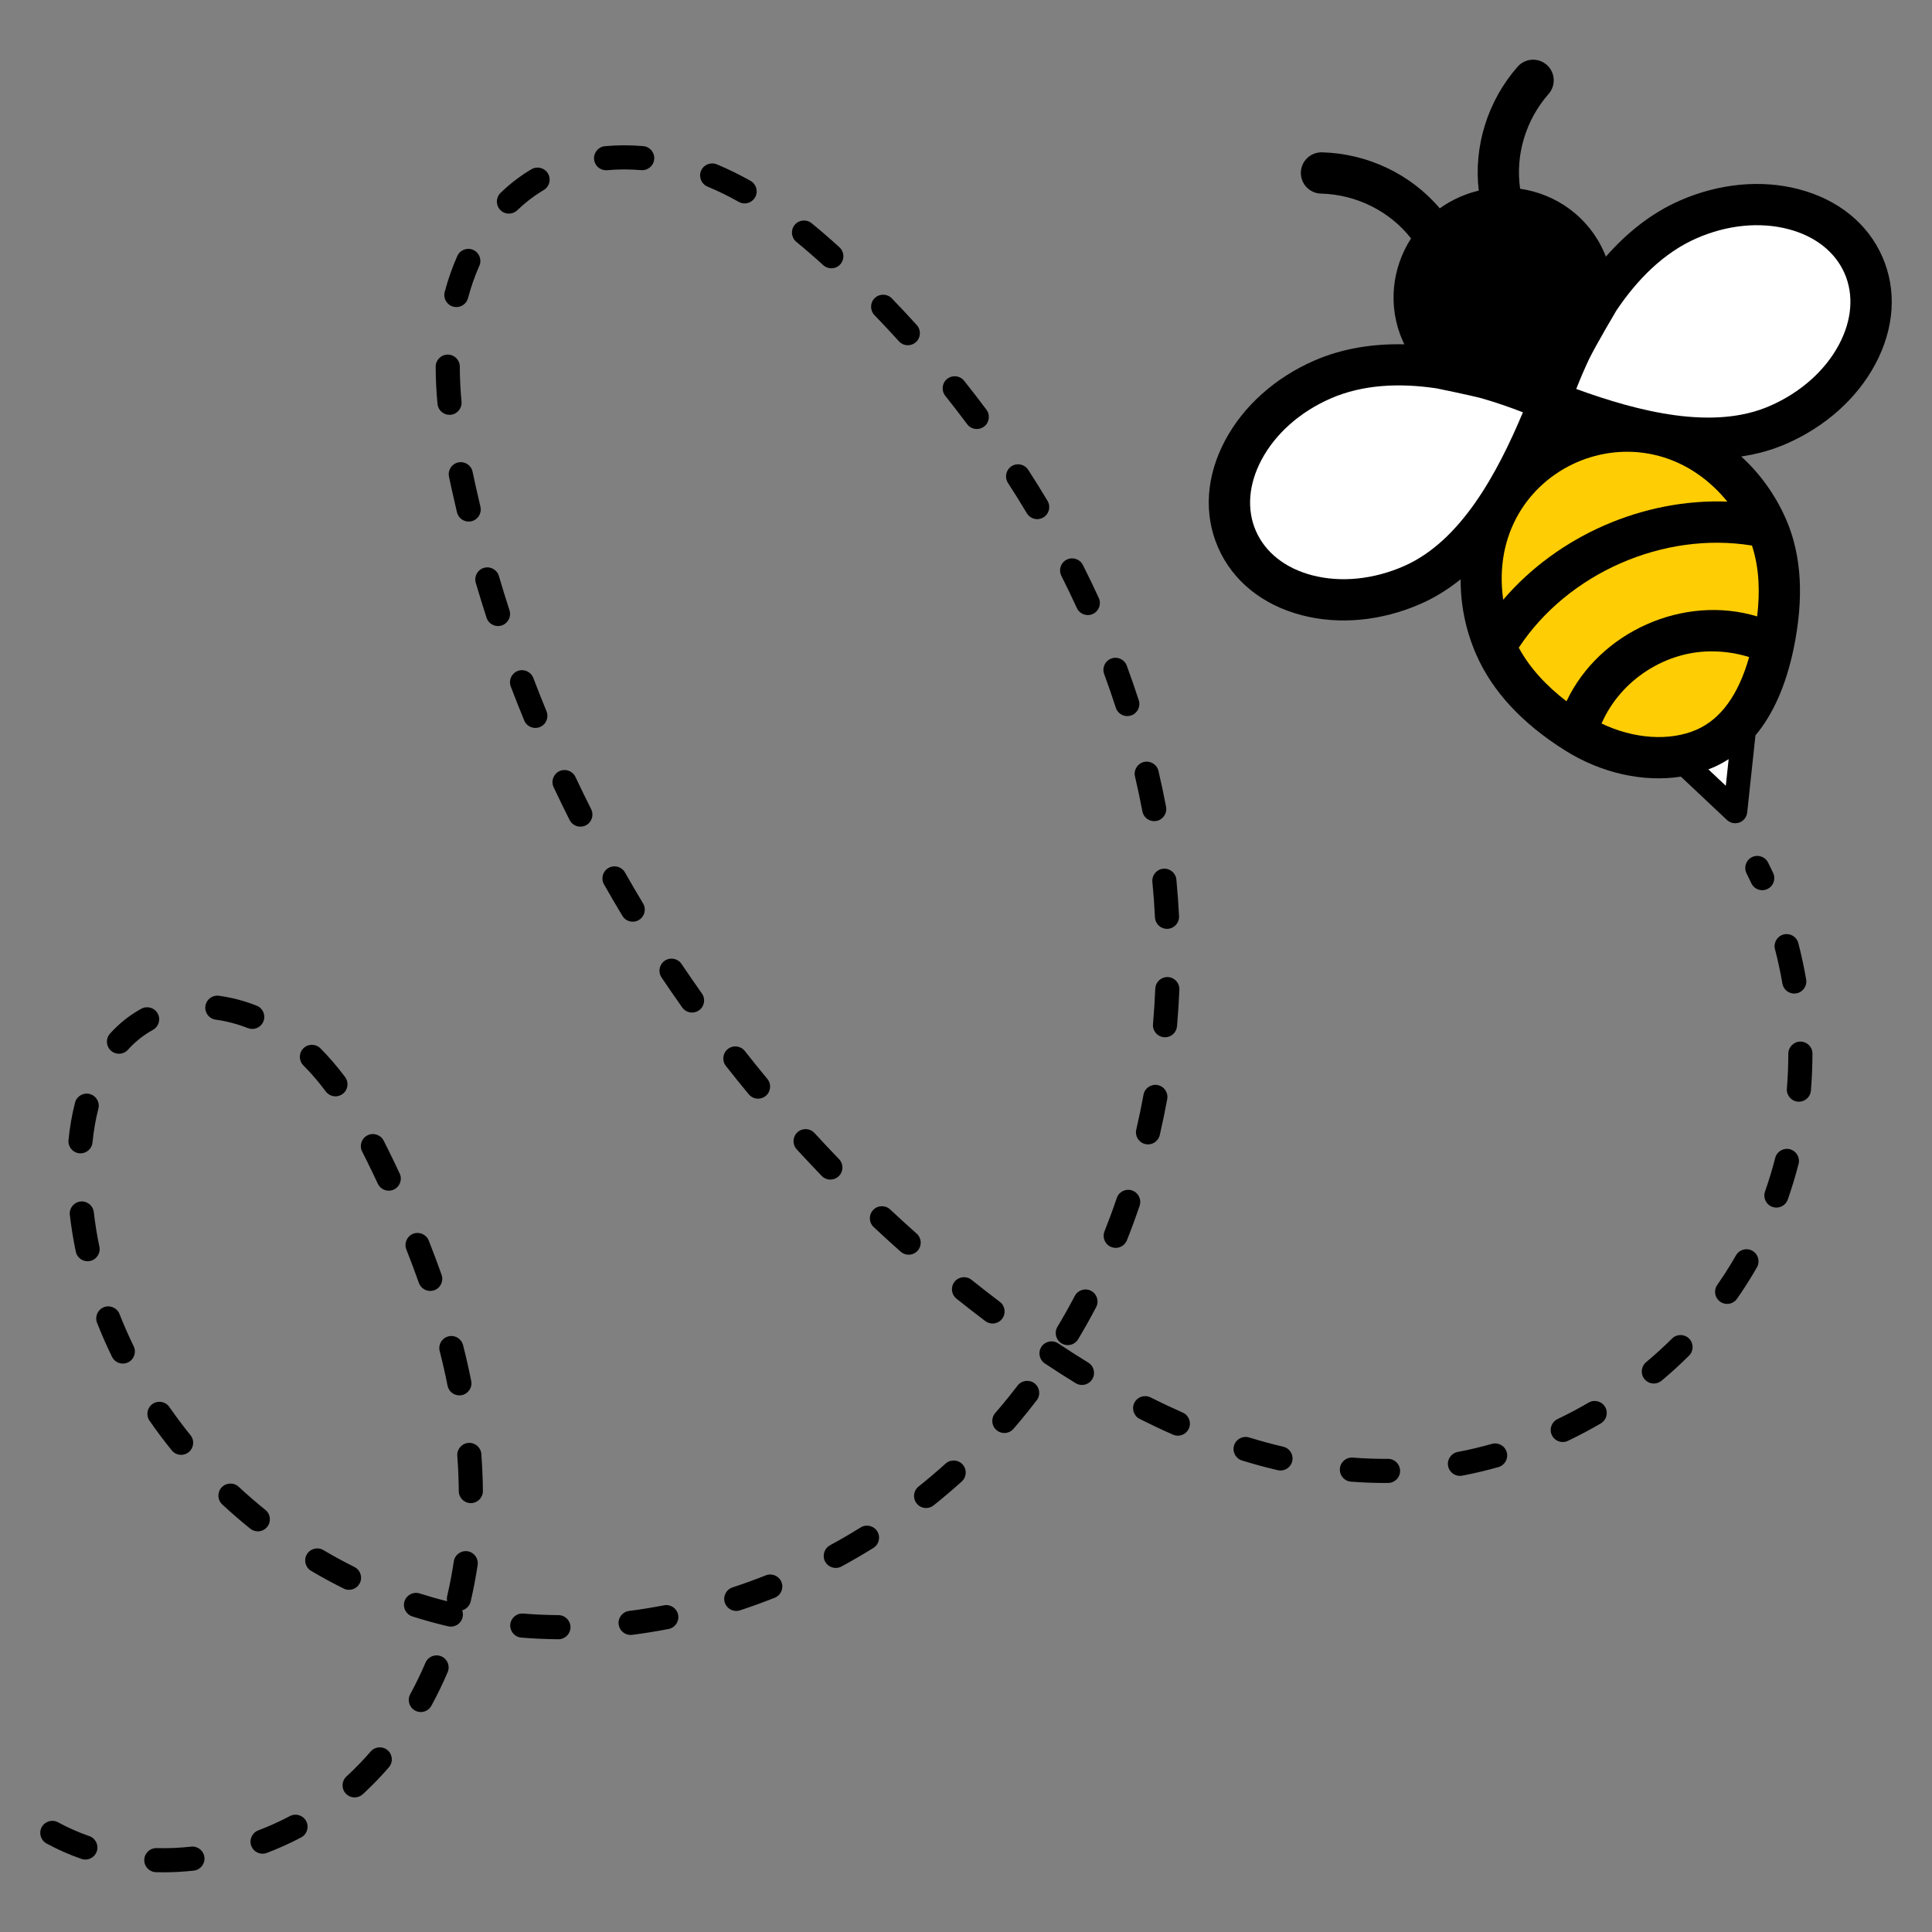 <?xml version="1.0" encoding="utf-8"?>
<!-- Generator: Adobe Illustrator 26.0.1, SVG Export Plug-In . SVG Version: 6.00 Build 0)  -->
<svg version="1.1" id="Layer_1" xmlns="http://www.w3.org/2000/svg" xmlns:xlink="http://www.w3.org/1999/xlink" x="0px" y="0px"
	 viewBox="0 0 864 864" enable-background="new 0 0 864 864" xml:space="preserve">
<rect x="0" y="0" width="864" height="864" fill="#808080" stroke="none"/>
<g>
	<path d="M73.046,837.304c-1.098,0-2.193-0.015-3.288-0.045c-2.977-0.08-5.326-2.56-5.244-5.537
		c0.079-2.928,2.477-5.247,5.388-5.247c0.049,0,0.099,0.001,0.149,0.002c5.074,0.138,10.251-0.08,15.415-0.647
		c2.949-0.324,5.626,1.809,5.95,4.771c0.327,2.96-1.809,5.625-4.77,5.951
		C82.107,837.051,77.532,837.304,73.046,837.304z M38.175,831.605c-0.585,0-1.18-0.096-1.763-0.298
		c-5.402-1.868-10.652-4.188-15.605-6.896c-2.614-1.429-3.573-4.705-2.145-7.319
		c1.429-2.614,4.703-3.574,7.319-2.145c4.425,2.419,9.122,4.494,13.957,6.167c2.815,0.974,4.307,4.045,3.334,6.86
		C42.5,830.205,40.41,831.605,38.175,831.605z M117.424,828.987c-2.176,0-4.225-1.326-5.043-3.481
		c-1.057-2.785,0.344-5.899,3.128-6.956c4.825-1.831,9.58-3.978,14.133-6.381
		c2.635-1.388,5.895-0.384,7.288,2.253c1.389,2.634,0.381,5.896-2.253,7.286
		c-4.943,2.608-10.104,4.939-15.342,6.926C118.706,828.874,118.06,828.987,117.424,828.987z M158.585,803.807
		c-1.46,0-2.915-0.589-3.979-1.75c-2.01-2.197-1.862-5.608,0.336-7.619c0.382-0.349,0.761-0.703,1.138-1.056
		c3.368-3.165,6.625-6.564,9.681-10.1c1.947-2.252,5.354-2.502,7.606-0.554c2.254,1.948,2.502,5.354,0.554,7.607
		c-3.3,3.817-6.818,7.487-10.456,10.906c-0.411,0.387-0.824,0.77-1.24,1.151
		C161.19,803.339,159.886,803.807,158.585,803.807z M188.182,765.627c-0.873,0-1.759-0.213-2.581-0.662
		c-2.614-1.429-3.575-4.705-2.146-7.319c2.465-4.511,4.761-9.249,6.825-14.084c1.171-2.74,4.338-4.011,7.078-2.841
		c2.739,1.171,4.011,4.339,2.841,7.078c-2.201,5.152-4.65,10.205-7.281,15.018
		C191.939,764.611,190.091,765.627,188.182,765.627z M249.735,733.085c-0.017,0-0.033,0-0.05,0
		c-5.519-0.05-11.085-0.298-16.542-0.735c-2.969-0.238-5.182-2.839-4.944-5.808s2.825-5.185,5.808-4.944
		c5.202,0.418,10.511,0.654,15.776,0.701c2.978,0.027,5.371,2.463,5.344,5.442
		C255.1,730.702,252.69,733.085,249.735,733.085z M282.001,731.161c-2.674,0-4.995-1.988-5.343-4.71
		c-0.378-2.955,1.712-5.656,4.666-6.033c5.186-0.662,10.442-1.509,15.622-2.516c2.927-0.576,5.755,1.34,6.324,4.264
		c0.568,2.924-1.342,5.755-4.265,6.323c-5.409,1.052-10.897,1.936-16.315,2.628
		C282.459,731.146,282.228,731.161,282.001,731.161z M201.63,727.431c-0.406,0-0.818-0.046-1.23-0.142
		c-5.342-1.246-10.727-2.73-16.003-4.413c-2.839-0.905-4.405-3.939-3.5-6.777
		c0.904-2.837,3.941-4.406,6.776-3.5c4.058,1.294,8.182,2.465,12.296,3.49
		c-0.163-0.756-0.166-1.558,0.021-2.361c1.176-5.046,2.168-10.249,2.949-15.463
		c0.44-2.945,3.182-4.97,6.133-4.535c2.945,0.441,4.976,3.187,4.535,6.132c-0.824,5.499-1.871,10.989-3.113,16.315
		c-0.464,1.991-1.976,3.465-3.817,3.975c0.359,0.961,0.449,2.035,0.199,3.109
		C206.296,725.75,204.079,727.431,201.63,727.431z M329.26,720.421c-2.266,0-4.375-1.44-5.122-3.71
		c-0.931-2.829,0.61-5.878,3.439-6.808c4.986-1.639,9.999-3.458,14.898-5.406
		c2.764-1.096,5.904,0.252,7.003,3.02c1.101,2.768-0.252,5.903-3.019,7.004
		c-5.102,2.028-10.321,3.922-15.514,5.629C330.387,720.334,329.819,720.421,329.26,720.421z M156.079,710.974
		c-0.806,0-1.625-0.182-2.396-0.565c-4.912-2.441-9.812-5.104-14.559-7.915c-2.562-1.518-3.41-4.825-1.893-7.388
		c1.518-2.563,4.824-3.412,7.389-1.893c4.521,2.677,9.186,5.213,13.864,7.537c2.666,1.325,3.755,4.561,2.429,7.229
		C159.971,709.876,158.062,710.974,156.079,710.974z M373.758,701.188c-1.914,0-3.768-1.022-4.745-2.822
		c-1.421-2.618-0.45-5.891,2.167-7.312c4.632-2.514,9.244-5.196,13.709-7.972c2.529-1.574,5.855-0.797,7.427,1.732
		c1.573,2.529,0.798,5.854-1.731,7.428c-4.644,2.888-9.442,5.678-14.259,8.292
		C375.508,700.977,374.625,701.188,373.758,701.188z M115.297,684.823c-1.186,0-2.381-0.39-3.377-1.192
		c-4.284-3.448-8.499-7.091-12.524-10.83c-2.183-2.027-2.309-5.439-0.282-7.622c2.028-2.182,5.44-2.309,7.621-0.282
		c3.841,3.566,7.86,7.042,11.947,10.331c2.32,1.867,2.687,5.262,0.82,7.583
		C118.438,684.135,116.875,684.823,115.297,684.823z M414.157,674.397c-1.584,0-3.152-0.694-4.217-2.026
		c-1.859-2.327-1.48-5.721,0.847-7.58c4.124-3.294,8.191-6.747,12.088-10.261
		c2.211-1.993,5.621-1.82,7.617,0.394c1.995,2.212,1.818,5.622-0.394,7.617
		c-4.057,3.658-8.288,7.25-12.578,10.677C416.525,674.011,415.336,674.397,414.157,674.397z M210.558,672.21
		c-2.964,0-5.376-2.395-5.392-5.363c-0.007-1.178-0.022-2.355-0.051-3.531c-0.093-4.039-0.298-8.161-0.607-12.255
		c-0.225-2.97,2.001-5.56,4.97-5.784c2.985-0.225,5.56,2.002,5.784,4.972c0.324,4.28,0.537,8.591,0.636,12.812
		c0.029,1.238,0.047,2.482,0.054,3.726c0.016,2.979-2.386,5.406-5.364,5.423
		C210.579,672.21,210.569,672.21,210.558,672.21z M619.371,663.194c-5.019,0-10.136-0.198-15.207-0.589
		c-2.97-0.229-5.193-2.822-4.964-5.791c0.229-2.969,2.776-5.184,5.792-4.963
		c4.798,0.369,9.635,0.557,14.379,0.557l1.327-0.005c0.013,0,0.028,0,0.041,0c2.96,0,5.371,2.388,5.392,5.354
		c0.021,2.978-2.375,5.41-5.354,5.432L619.371,663.194z M652.887,660.021c-2.537,0-4.798-1.799-5.29-4.384
		c-0.558-2.926,1.36-5.75,4.286-6.308c5.102-0.973,10.242-2.19,15.28-3.616c2.87-0.81,5.847,0.855,6.658,3.72
		c0.811,2.866-0.853,5.847-3.72,6.658c-5.338,1.512-10.787,2.801-16.196,3.833
		C653.563,659.989,653.223,660.021,652.887,660.021z M572.652,657.62c-0.408,0-0.822-0.047-1.235-0.143
		c-5.264-1.232-10.636-2.688-15.967-4.324c-2.848-0.874-4.448-3.891-3.573-6.738
		c0.874-2.847,3.897-4.446,6.739-3.573c5.099,1.565,10.233,2.956,15.261,4.134
		c2.901,0.679,4.7,3.581,4.021,6.481C577.316,655.942,575.1,657.62,572.652,657.62z M81,650.614
		c-1.573,0-3.132-0.685-4.197-2.005c-3.468-4.294-6.811-8.754-9.935-13.259c-1.697-2.448-1.089-5.808,1.359-7.505
		c2.45-1.699,5.808-1.089,7.505,1.357c2.974,4.29,6.158,8.539,9.461,12.629c1.872,2.317,1.512,5.712-0.806,7.584
		C83.388,650.222,82.19,650.614,81,650.614z M698.87,644.876c-2.013,0-3.945-1.132-4.87-3.07
		c-1.284-2.687-0.145-5.907,2.542-7.19c4.71-2.249,9.384-4.726,13.895-7.363
		c2.573-1.503,5.875-0.637,7.377,1.934c1.504,2.571,0.637,5.874-1.934,7.377
		c-4.768,2.787-9.71,5.406-14.69,7.784C700.441,644.706,699.649,644.876,698.87,644.876z M526.744,642.045
		c-0.727,0-1.464-0.147-2.171-0.459c-4.902-2.159-9.909-4.52-14.883-7.018c-2.661-1.336-3.737-4.577-2.4-7.24
		c1.336-2.661,4.578-3.735,7.24-2.4c4.814,2.417,9.655,4.7,14.391,6.786c2.727,1.201,3.962,4.384,2.761,7.11
		C530.793,640.843,528.817,642.045,526.744,642.045z M449.139,640.85c-1.252,0-2.511-0.434-3.531-1.319
		c-2.25-1.952-2.491-5.358-0.54-7.608c2.087-2.406,4.153-4.881,6.139-7.355c1.311-1.632,2.6-3.277,3.871-4.936
		c1.812-2.364,5.197-2.812,7.56-1.003c2.365,1.811,2.814,5.196,1.003,7.561c-1.321,1.725-2.662,3.436-4.025,5.132
		c-2.071,2.58-4.225,5.161-6.402,7.669C452.149,640.22,450.647,640.85,449.139,640.85z M205.435,624.021
		c-2.52,0-4.773-1.775-5.284-4.34c-1.012-5.082-2.199-10.296-3.525-15.495c-0.736-2.886,1.007-5.822,3.893-6.558
		c2.882-0.735,5.822,1.007,6.558,3.893c1.372,5.383,2.6,10.783,3.651,16.051c0.582,2.921-1.314,5.761-4.234,6.344
		C206.138,623.987,205.784,624.021,205.435,624.021z M483.863,619.363c-0.963,0-1.935-0.257-2.816-0.797
		c-4.541-2.788-9.184-5.757-13.796-8.825c-2.481-1.649-3.153-4.997-1.504-7.477
		c1.647-2.48,4.995-3.155,7.476-1.504c4.504,2.995,9.035,5.893,13.467,8.613
		c2.537,1.558,3.332,4.879,1.775,7.417C487.447,618.449,485.676,619.363,483.863,619.363z M739.604,618.718
		c-1.542,0-3.073-0.658-4.14-1.933c-1.911-2.284-1.608-5.686,0.677-7.597c4.017-3.36,7.924-6.922,11.609-10.586
		c2.112-2.099,5.526-2.09,7.627,0.022c2.1,2.113,2.09,5.527-0.022,7.627c-3.904,3.881-8.041,7.653-12.294,11.211
		C742.052,618.306,740.825,618.718,739.604,618.718z M54.936,609.799c-1.997,0-3.917-1.114-4.851-3.03
		c-2.434-4.991-4.682-10.105-6.681-15.199c-1.088-2.773,0.278-5.902,3.051-6.989
		c2.772-1.088,5.904,0.279,6.99,3.051c1.893,4.828,4.025,9.676,6.333,14.409c1.306,2.677,0.195,5.906-2.482,7.212
		C56.535,609.623,55.73,609.799,54.936,609.799z M477.508,601.543c-0.943,0-1.897-0.247-2.765-0.767
		c-2.556-1.53-3.386-4.842-1.857-7.398c2.7-4.51,5.317-9.167,7.776-13.842c1.386-2.634,4.643-3.649,7.284-2.262
		c2.636,1.386,3.648,4.648,2.262,7.284c-2.552,4.85-5.265,9.682-8.068,14.362
		C481.13,600.608,479.342,601.543,477.508,601.543z M443.872,591.881c-1.134,0-2.275-0.355-3.249-1.092
		c-4.321-3.269-8.657-6.638-12.885-10.015c-2.328-1.858-2.707-5.252-0.849-7.579
		c1.858-2.327,5.251-2.708,7.58-0.849c4.154,3.317,8.413,6.628,12.661,9.84c2.375,1.797,2.844,5.179,1.048,7.555
		C447.116,591.143,445.503,591.881,443.872,591.881z M772.375,583.114c-1.068,0-2.146-0.317-3.087-0.976
		c-2.44-1.708-3.034-5.07-1.326-7.511c2.2-3.142,4.311-6.386,6.275-9.645c0.719-1.192,1.422-2.39,2.111-3.596
		c1.475-2.585,4.764-3.49,7.356-2.014c2.587,1.475,3.489,4.769,2.013,7.356
		c-0.731,1.284-1.479,2.559-2.244,3.826c-2.09,3.465-4.336,6.917-6.674,10.259
		C775.75,582.311,774.077,583.114,772.375,583.114z M192.407,577.312c-2.223,0-4.303-1.384-5.085-3.598
		c-1.718-4.866-3.605-9.899-5.609-14.96c-1.095-2.769,0.261-5.903,3.031-6.999c2.765-1.096,5.902,0.26,6.999,3.03
		c2.051,5.185,3.986,10.345,5.748,15.337c0.991,2.808-0.481,5.889-3.289,6.881
		C193.609,577.212,193.002,577.312,192.407,577.312z M39.165,564.035c-2.502,0-4.745-1.75-5.274-4.297
		c-1.13-5.434-2.026-10.964-2.665-16.434c-0.346-2.958,1.772-5.636,4.731-5.982
		c2.962-0.339,5.638,1.774,5.981,4.731c0.602,5.155,1.447,10.367,2.512,15.49c0.607,2.916-1.267,5.771-4.182,6.378
		C39.898,563.998,39.528,564.035,39.165,564.035z M406.355,561.11c-1.274,0-2.552-0.448-3.58-1.36
		c-4.034-3.583-8.092-7.281-12.059-10.993c-2.175-2.034-2.29-5.447-0.254-7.622
		c2.036-2.176,5.448-2.288,7.622-0.254c3.9,3.648,7.888,7.282,11.852,10.803
		c2.228,1.978,2.43,5.386,0.453,7.614C409.325,560.498,407.843,561.11,406.355,561.11z M498.947,558.058
		c-0.664,0-1.338-0.123-1.991-0.383c-2.768-1.1-4.12-4.236-3.019-7.003c1.945-4.893,3.793-9.913,5.492-14.921
		c0.957-2.82,4.021-4.332,6.84-3.375c2.82,0.957,4.332,4.02,3.375,6.841c-1.759,5.182-3.671,10.376-5.684,15.439
		C503.12,556.77,501.092,558.058,498.947,558.058z M794.416,540.039c-0.593,0-1.196-0.098-1.787-0.306
		c-2.811-0.987-4.288-4.065-3.302-6.875c1.721-4.899,3.255-9.957,4.558-15.031
		c0.741-2.885,3.672-4.621,6.565-3.883c2.885,0.741,4.623,3.68,3.881,6.565
		c-1.38,5.375-3.005,10.733-4.827,15.924C798.726,538.651,796.641,540.039,794.416,540.039z M173.854,532.479
		c-2.028,0-3.97-1.148-4.887-3.105c-0.803-1.714-1.614-3.424-2.434-5.128c-1.638-3.411-3.132-6.438-4.571-9.253
		c-1.355-2.652-0.303-5.901,2.35-7.255c2.648-1.356,5.9-0.303,7.256,2.35c1.479,2.895,3.011,5.998,4.687,9.488
		c0.834,1.734,1.66,3.475,2.479,5.221c1.264,2.696,0.103,5.908-2.594,7.172
		C175.4,532.315,174.62,532.479,173.854,532.479z M371.347,527.512c-1.413,0-2.823-0.552-3.881-1.648
		c-3.768-3.906-7.529-7.904-11.178-11.885c-2.013-2.196-1.864-5.607,0.331-7.619
		c2.195-2.012,5.606-1.864,7.619,0.331c3.588,3.913,7.286,7.845,10.991,11.685
		c2.067,2.143,2.007,5.558-0.137,7.626C374.045,527.01,372.695,527.512,371.347,527.512z M36.006,515.783
		c-0.179,0-0.358-0.009-0.54-0.027c-2.964-0.295-5.128-2.936-4.833-5.9c0.582-5.848,1.562-11.479,2.914-16.739
		c0.741-2.885,3.688-4.62,6.566-3.88c2.885,0.741,4.621,3.681,3.88,6.566
		c-1.215,4.729-2.1,9.817-2.627,15.12C41.09,513.705,38.745,515.783,36.006,515.783z M513.404,511.774
		c-0.406,0-0.816-0.046-1.227-0.141c-2.901-0.675-4.706-3.573-4.032-6.474c1.197-5.144,2.284-10.388,3.234-15.587
		c0.533-2.929,3.349-4.875,6.272-4.337c2.931,0.535,4.873,3.344,4.337,6.274c-0.98,5.368-2.103,10.783-3.336,16.093
		C518.073,510.091,515.854,511.774,513.404,511.774z M804.476,492.689c-0.149,0-0.3-0.007-0.452-0.019
		c-2.968-0.246-5.174-2.853-4.928-5.82c0.428-5.16,0.645-10.405,0.645-15.589c0-2.978,2.415-5.455,5.393-5.455
		c2.978,0,5.393,2.352,5.393,5.33c0,5.606-0.229,11.151-0.682,16.606
		C809.612,490.558,807.252,492.689,804.476,492.689z M339.012,491.334c-1.551,0-3.09-0.666-4.157-1.954
		c-3.448-4.166-6.895-8.438-10.245-12.697c-1.841-2.342-1.435-5.732,0.906-7.573
		c2.344-1.841,5.733-1.434,7.573,0.906c3.293,4.189,6.683,8.39,10.074,12.486
		c1.9,2.295,1.579,5.694-0.715,7.594C341.442,490.928,340.223,491.334,339.012,491.334z M150.021,490.288
		c-1.643,0-3.265-0.749-4.325-2.167c-3.215-4.305-6.59-8.233-10.028-11.673c-2.105-2.107-2.104-5.522,0.003-7.627
		c2.105-2.105,5.521-2.105,7.626,0.003c3.803,3.805,7.517,8.126,11.041,12.844
		c1.781,2.386,1.293,5.766-1.094,7.548C152.277,489.938,151.144,490.288,150.021,490.288z M53.2,471.245
		c-1.286,0-2.575-0.457-3.606-1.384c-2.213-1.992-2.394-5.402-0.402-7.616c3.825-4.252,8.213-7.814,13.044-10.591
		c0.312-0.18,0.645-0.367,0.981-0.55c2.619-1.425,5.893-0.459,7.317,2.156c1.425,2.615,0.46,5.891-2.155,7.316
		c-0.252,0.137-0.503,0.277-0.749,0.42c-3.859,2.217-7.357,5.061-10.419,8.463
		C56.146,470.642,54.676,471.245,53.2,471.245z M521.003,463.876c-0.158,0-0.316-0.007-0.475-0.021
		c-2.968-0.259-5.163-2.874-4.903-5.841c0.46-5.28,0.803-10.629,1.019-15.896
		c0.124-2.976,2.667-5.282,5.61-5.167c2.976,0.122,5.289,2.633,5.168,5.61
		c-0.224,5.433-0.578,10.947-1.053,16.392C526.123,461.759,523.769,463.876,521.003,463.876z M112.802,460.148
		c-0.654,0-1.319-0.12-1.966-0.373c-4.74-1.857-9.575-3.126-14.369-3.773c-2.951-0.398-5.022-3.113-4.623-6.065
		c0.398-2.951,3.103-5.025,6.066-4.623c5.646,0.761,11.318,2.248,16.86,4.418c2.773,1.086,4.141,4.215,3.055,6.988
		C116.992,458.848,114.956,460.148,112.802,460.148z M309.5,452.815c-1.691,0-3.356-0.793-4.407-2.277
		c-3.122-4.409-6.237-8.928-9.26-13.431c-1.66-2.473-1.001-5.824,1.472-7.484c2.473-1.659,5.822-1.001,7.484,1.472
		c2.973,4.429,6.037,8.873,9.107,13.209c1.721,2.431,1.145,5.796-1.285,7.518
		C311.665,452.493,310.577,452.815,309.5,452.815z M802.398,444.324c-2.579,0-4.86-1.857-5.309-4.485
		c-0.883-5.165-1.996-10.331-3.309-15.356c-0.753-2.882,0.973-5.829,3.855-6.581
		c2.877-0.751,5.829,0.972,6.581,3.855c1.39,5.324,2.57,10.796,3.505,16.265
		c0.5,2.936-1.472,5.723-4.408,6.224C803.006,444.299,802.699,444.324,802.398,444.324z M521.889,415.385
		c-2.856,0-5.239-2.241-5.383-5.124c-0.263-5.286-0.652-10.632-1.155-15.89c-0.284-2.964,1.889-5.598,4.854-5.882
		c2.947-0.274,5.598,1.89,5.881,4.855c0.519,5.42,0.92,10.931,1.192,16.38c0.149,2.975-2.143,5.507-5.118,5.655
		C522.07,415.383,521.978,415.385,521.889,415.385z M282.963,412.188c-1.831,0-3.617-0.932-4.628-2.616
		c-2.794-4.65-5.561-9.39-8.226-14.087c-1.469-2.591-0.561-5.882,2.03-7.351
		c2.59-1.47,5.881-0.561,7.352,2.03c2.62,4.619,5.342,9.28,8.089,13.854c1.534,2.554,0.708,5.866-1.846,7.4
		C284.866,411.939,283.909,412.188,282.963,412.188z M788.086,398.099c-2.033,0-3.98-1.155-4.894-3.12
		c-0.689-1.48-1.398-2.951-2.132-4.411c-1.336-2.662-0.261-5.903,2.4-7.239
		c2.661-1.336,5.902-0.262,7.24,2.4c0.781,1.556,1.538,3.123,2.271,4.7c1.256,2.7,0.086,5.908-2.616,7.165
		C789.621,397.937,788.847,398.099,788.086,398.099z M259.551,369.684c-1.974,0-3.875-1.088-4.822-2.972
		c-2.419-4.809-4.822-9.744-7.144-14.667c-1.271-2.694-0.116-5.908,2.578-7.178
		c2.695-1.273,5.909-0.115,7.178,2.577c2.283,4.842,4.646,9.694,7.023,14.422c1.339,2.661,0.266,5.903-2.395,7.241
		C261.192,369.499,260.366,369.684,259.551,369.684z M516.165,367.225c-2.54,0-4.803-1.803-5.293-4.392
		c-0.98-5.18-2.09-10.428-3.301-15.599c-0.679-2.9,1.121-5.802,4.021-6.481
		c2.893-0.675,5.801,1.12,6.481,4.021c1.247,5.322,2.39,10.723,3.398,16.055c0.553,2.926-1.371,5.748-4.298,6.301
		C516.835,367.195,516.498,367.225,516.165,367.225z M239.414,325.534c-2.122,0-4.136-1.261-4.991-3.346
		c-2.061-5.017-4.08-10.12-6.005-15.17c-1.061-2.783,0.334-5.899,3.118-6.96
		c2.785-1.059,5.899,0.335,6.96,3.119c1.893,4.964,3.879,9.982,5.905,14.914c1.131,2.755-0.184,5.906-2.94,7.037
		C240.79,325.403,240.096,325.534,239.414,325.534z M504.135,320.238c-2.275,0-4.391-1.451-5.13-3.733
		c-1.619-5.004-3.377-10.079-5.221-15.084c-1.031-2.795,0.4-5.895,3.196-6.925
		c2.791-1.027,5.895,0.4,6.924,3.196c1.895,5.139,3.699,10.35,5.363,15.49c0.918,2.833-0.636,5.875-3.469,6.792
		C505.246,320.153,504.685,320.238,504.135,320.238z M222.711,279.974c-2.276,0-4.392-1.452-5.13-3.735
		c-1.666-5.15-3.286-10.396-4.818-15.592c-0.841-2.857,0.791-5.856,3.648-6.698
		c2.853-0.839,5.855,0.791,6.698,3.648c1.505,5.107,3.098,10.262,4.733,15.323c0.916,2.834-0.639,5.874-3.472,6.791
		C223.819,279.889,223.261,279.974,222.711,279.974z M486.483,275.06c-2.042,0-3.995-1.166-4.903-3.143
		c-2.208-4.806-4.542-9.649-6.937-14.393c-1.343-2.659-0.277-5.902,2.383-7.245c2.658-1.34,5.901-0.275,7.244,2.383
		c2.456,4.863,4.848,9.826,7.111,14.753c1.243,2.706,0.057,5.908-2.649,7.151
		C488.002,274.901,487.236,275.06,486.483,275.06z M209.602,233.253c-2.44,0-4.652-1.666-5.242-4.143
		c-0.804-3.37-1.58-6.747-2.326-10.131c-0.427-1.93-0.843-3.866-1.248-5.808c-0.608-2.916,1.263-5.772,4.179-6.38
		c2.918-0.604,5.772,1.264,6.38,4.179c0.395,1.899,0.803,3.793,1.22,5.683c0.735,3.327,1.497,6.645,2.286,9.954
		c0.691,2.897-1.097,5.806-3.995,6.497C210.437,233.205,210.016,233.253,209.602,233.253z M463.844,232.157
		c-1.834,0-3.622-0.936-4.633-2.625c-2.706-4.523-5.548-9.091-8.448-13.578c-1.617-2.502-0.899-5.84,1.602-7.456
		c2.502-1.619,5.838-0.9,7.456,1.602c2.966,4.59,5.875,9.265,8.645,13.894c1.529,2.556,0.697,5.868-1.859,7.397
		C465.74,231.91,464.786,232.157,463.844,232.157z M436.833,191.856c-1.645,0-3.269-0.75-4.328-2.171
		c-3.157-4.236-6.445-8.5-9.771-12.675c-1.857-2.329-1.473-5.722,0.856-7.578c2.33-1.859,5.723-1.472,7.579,0.857
		c3.4,4.265,6.758,8.622,9.984,12.951c1.78,2.388,1.286,5.767-1.101,7.547
		C439.085,191.508,437.954,191.856,436.833,191.856z M201.015,185.519c-2.753,0-5.105-2.099-5.364-4.896
		c-0.532-5.744-0.804-11.344-0.81-16.646c-0.003-2.978,2.409-5.396,5.388-5.398c0.001,0,0.004,0,0.005,0
		c2.977,0,5.39,2.411,5.393,5.388c0.005,4.974,0.262,10.243,0.765,15.661c0.274,2.966-1.907,5.593-4.873,5.868
		C201.351,185.511,201.182,185.519,201.015,185.519z M405.995,154.393c-1.469,0-2.933-0.597-3.999-1.772
		c-3.543-3.912-7.222-7.849-10.932-11.702c-2.066-2.145-2.003-5.559,0.142-7.625c2.147-2.067,5.563-2,7.626,0.143
		c3.787,3.931,7.54,7.949,11.159,11.943c1.999,2.207,1.83,5.618-0.377,7.617
		C408.582,153.932,407.286,154.393,405.995,154.393z M204.093,137.33c-0.458,0-0.923-0.059-1.385-0.181
		c-2.88-0.763-4.595-3.716-3.831-6.594c1.471-5.551,3.364-10.954,5.626-16.061c1.207-2.724,4.392-3.953,7.117-2.745
		c2.723,1.207,3.951,4.392,2.745,7.115c-2.034,4.587-3.737,9.45-5.062,14.452
		C208.662,135.734,206.481,137.33,204.093,137.33z M371.782,119.983c-1.297,0-2.596-0.464-3.63-1.405
		c-4.215-3.838-8.143-7.24-12.012-10.399c-2.307-1.884-2.649-5.282-0.765-7.588
		c1.884-2.308,5.282-2.647,7.588-0.766c4.02,3.283,8.092,6.809,12.451,10.778c2.201,2.005,2.362,5.416,0.355,7.619
		C374.706,119.389,373.246,119.983,371.782,119.983z M227.592,95.531c-1.41,0-2.818-0.55-3.876-1.643
		c-2.071-2.14-2.014-5.555,0.126-7.625c4.004-3.874,8.374-7.262,12.991-10.072l0.83-0.497
		c2.563-1.516,5.871-0.669,7.388,1.895c1.517,2.563,0.669,5.871-1.895,7.388l-0.727,0.436
		c-3.924,2.387-7.658,5.284-11.088,8.602C230.295,95.026,228.942,95.531,227.592,95.531z M332.995,90.969
		c-0.897,0-1.805-0.224-2.641-0.695c-4.636-2.611-9.326-4.905-13.942-6.819c-2.751-1.14-4.057-4.296-2.916-7.047
		c1.141-2.751,4.295-4.058,7.048-2.916c5.013,2.078,10.095,4.562,15.103,7.385
		c2.595,1.462,3.514,4.75,2.053,7.346C336.707,89.98,334.879,90.969,332.995,90.969z M271.03,76.138
		c-2.753,0.001-5.102-2.097-5.363-4.893c-0.277-2.966,1.904-5.594,4.869-5.87
		c5.55-0.516,11.336-0.528,17.118-0.035c2.968,0.253,5.168,2.864,4.915,5.831c-0.252,2.968-2.884,5.184-5.832,4.915
		c-5.148-0.437-10.286-0.429-15.201,0.028C271.368,76.13,271.198,76.138,271.03,76.138z"/>
	<g>
		<path d="M841.805,114.856c-6.527-14.911-19.806-25.65-37.392-30.24c-16.791-4.383-35.645-2.593-53.089,5.043
			c-12.994,5.687-23.956,14.6-33.167,25.122c-0.266-0.689-0.542-1.366-0.83-2.024
			c-6.917-15.802-21.422-26.014-37.518-28.349c-2.182-15.046,2.467-30.687,12.739-42.403
			c3.359-3.831,2.976-9.662-0.856-13.02c-3.832-3.359-9.661-2.976-13.02,0.856
			c-13.411,15.296-19.692,35.617-17.364,55.397c-2.856,0.679-5.693,1.621-8.478,2.839
			c-3.22,1.409-6.213,3.121-8.965,5.084c-12.954-15.253-32.225-24.509-52.654-25.037
			c-5.094-0.131-9.33,3.891-9.462,8.985c-0.131,5.094,3.891,9.33,8.984,9.462
			c15.853,0.409,30.736,7.858,40.295,20.043c-8.534,13.246-10.534,30.258-3.823,45.591
			c0.257,0.587,0.534,1.178,0.821,1.77c-13.795-0.303-27.582,1.726-40.403,7.338
			c-17.442,7.635-31.549,20.272-39.72,35.581c-8.558,16.034-9.676,33.075-3.15,47.986
			c6.527,14.91,19.805,25.65,37.391,30.241c16.792,4.383,35.645,2.591,53.087-5.043
			c6.513-2.851,12.485-6.603,17.977-11.031c-0.069,11.214,2.173,22.705,7.003,33.74l0.032,0.069
			c0,0.001,0.001,0.003,0.002,0.005c3.561,8.113,8.704,15.827,15.288,22.933
			c6.598,7.122,14.78,13.776,24.319,19.775c0.001,0.001,0.003,0.003,0.004,0.003
			c16.308,10.259,35.094,14.331,51.859,11.751l20.584,19.373c1.018,0.958,2.345,1.466,3.697,1.466
			c0.628,0,1.261-0.11,1.871-0.335c1.92-0.711,3.272-2.448,3.49-4.483l3.696-34.498
			c7.952-9.5,13.681-22.464,17.08-38.841c0-0.001,0.001-0.003,0.002-0.005
			c2.322-11.19,3.223-21.695,2.676-31.222c-0.552-9.611-2.584-18.513-6.04-26.461
			c-0.003-0.006-0.004-0.012-0.007-0.018c-0.018-0.045-0.041-0.098-0.057-0.135
			c-4.828-11.029-11.745-20.468-20.026-28.024c6.963-1.032,13.753-2.872,20.251-5.717
			c17.442-7.635,31.55-20.271,39.722-35.58C847.213,146.807,848.332,129.766,841.805,114.856z"/>
		<g>
			<path id="XMLID_00000074438149118652648640000004835016998718166426_" fill="#FFCD03" d="M772.468,224.316
				c-37.68-1.407-75.691,15.235-100.223,43.869C663.871,209.118,734.787,178.118,772.468,224.316z"/>
			<path id="XMLID_00000099643134971574937840000012522194823065262476_" fill="#FFCD03" d="M758.724,326.316
				c-12.074,5.285-28.124,4.122-42.501-2.757c0.02-0.043,0.038-0.086,0.057-0.13
				c8.489-19.431,28.975-32.652,50.207-32.119c0.005,0,0.011,0,0.017-0
				c5.325,0.083,10.631,0.953,15.719,2.528C777.482,310.649,769.595,321.557,758.724,326.316z"/>
			<path id="XMLID_00000101090595804048898150000002252275198374236336_" fill="#FFCD03" d="M786.39,259.834
				c0.283,4.921,0.087,10.218-0.58,15.829c-32.961-9.971-70.55,6.869-85.264,37.95
				c-8.768-6.722-16.317-14.676-21.343-23.969c22.046-33.414,64.785-52.124,104.291-45.666
				C785.09,248.827,786.064,254.14,786.39,259.834z"/>
		</g>
		<g>
			<path fill="#FFFFFF" d="M771.788,351.403l-7.801-7.342c0.714-0.277,1.436-0.535,2.135-0.841
				c2.425-1.062,4.734-2.312,6.942-3.724L771.788,351.403z"/>
			<g id="XMLID_00000075159233046057752390000002783599553424869532_">
				<path fill="#FFFFFF" d="M627.835,253.173c-13.661,5.979-28.231,7.433-41.027,4.093
					c-12.003-3.133-20.933-10.16-25.147-19.786c-4.213-9.626-3.317-20.954,2.524-31.898
					c6.227-11.667,17.18-21.386,30.841-27.365c14.549-6.368,31.093-6.963,47.321-4.555
					c0,0,14.569,2.952,20.24,4.458c6.431,1.843,12.643,3.999,18.467,6.274
					C669.508,211.924,653.167,242.085,627.835,253.173z"/>
			</g>
			<g id="XMLID_00000054973099936362634270000018363596887217982396_">
				<path fill="#FFFFFF" d="M822.375,154.153c-6.227,11.667-17.18,21.386-30.841,27.365
					c-25.332,11.088-58.576,2.633-86.635-7.564c1.728-4.413,3.657-8.942,5.799-13.477
					c3.238-6.568,12.139-21.593,12.139-21.593c9.307-13.829,21.107-25.853,35.887-32.323
					c13.661-5.979,28.231-7.433,41.027-4.093c12.003,3.133,20.933,10.16,25.147,19.786
					C829.112,131.881,828.217,143.21,822.375,154.153z"/>
			</g>
		</g>
	</g>
</g>
</svg>
